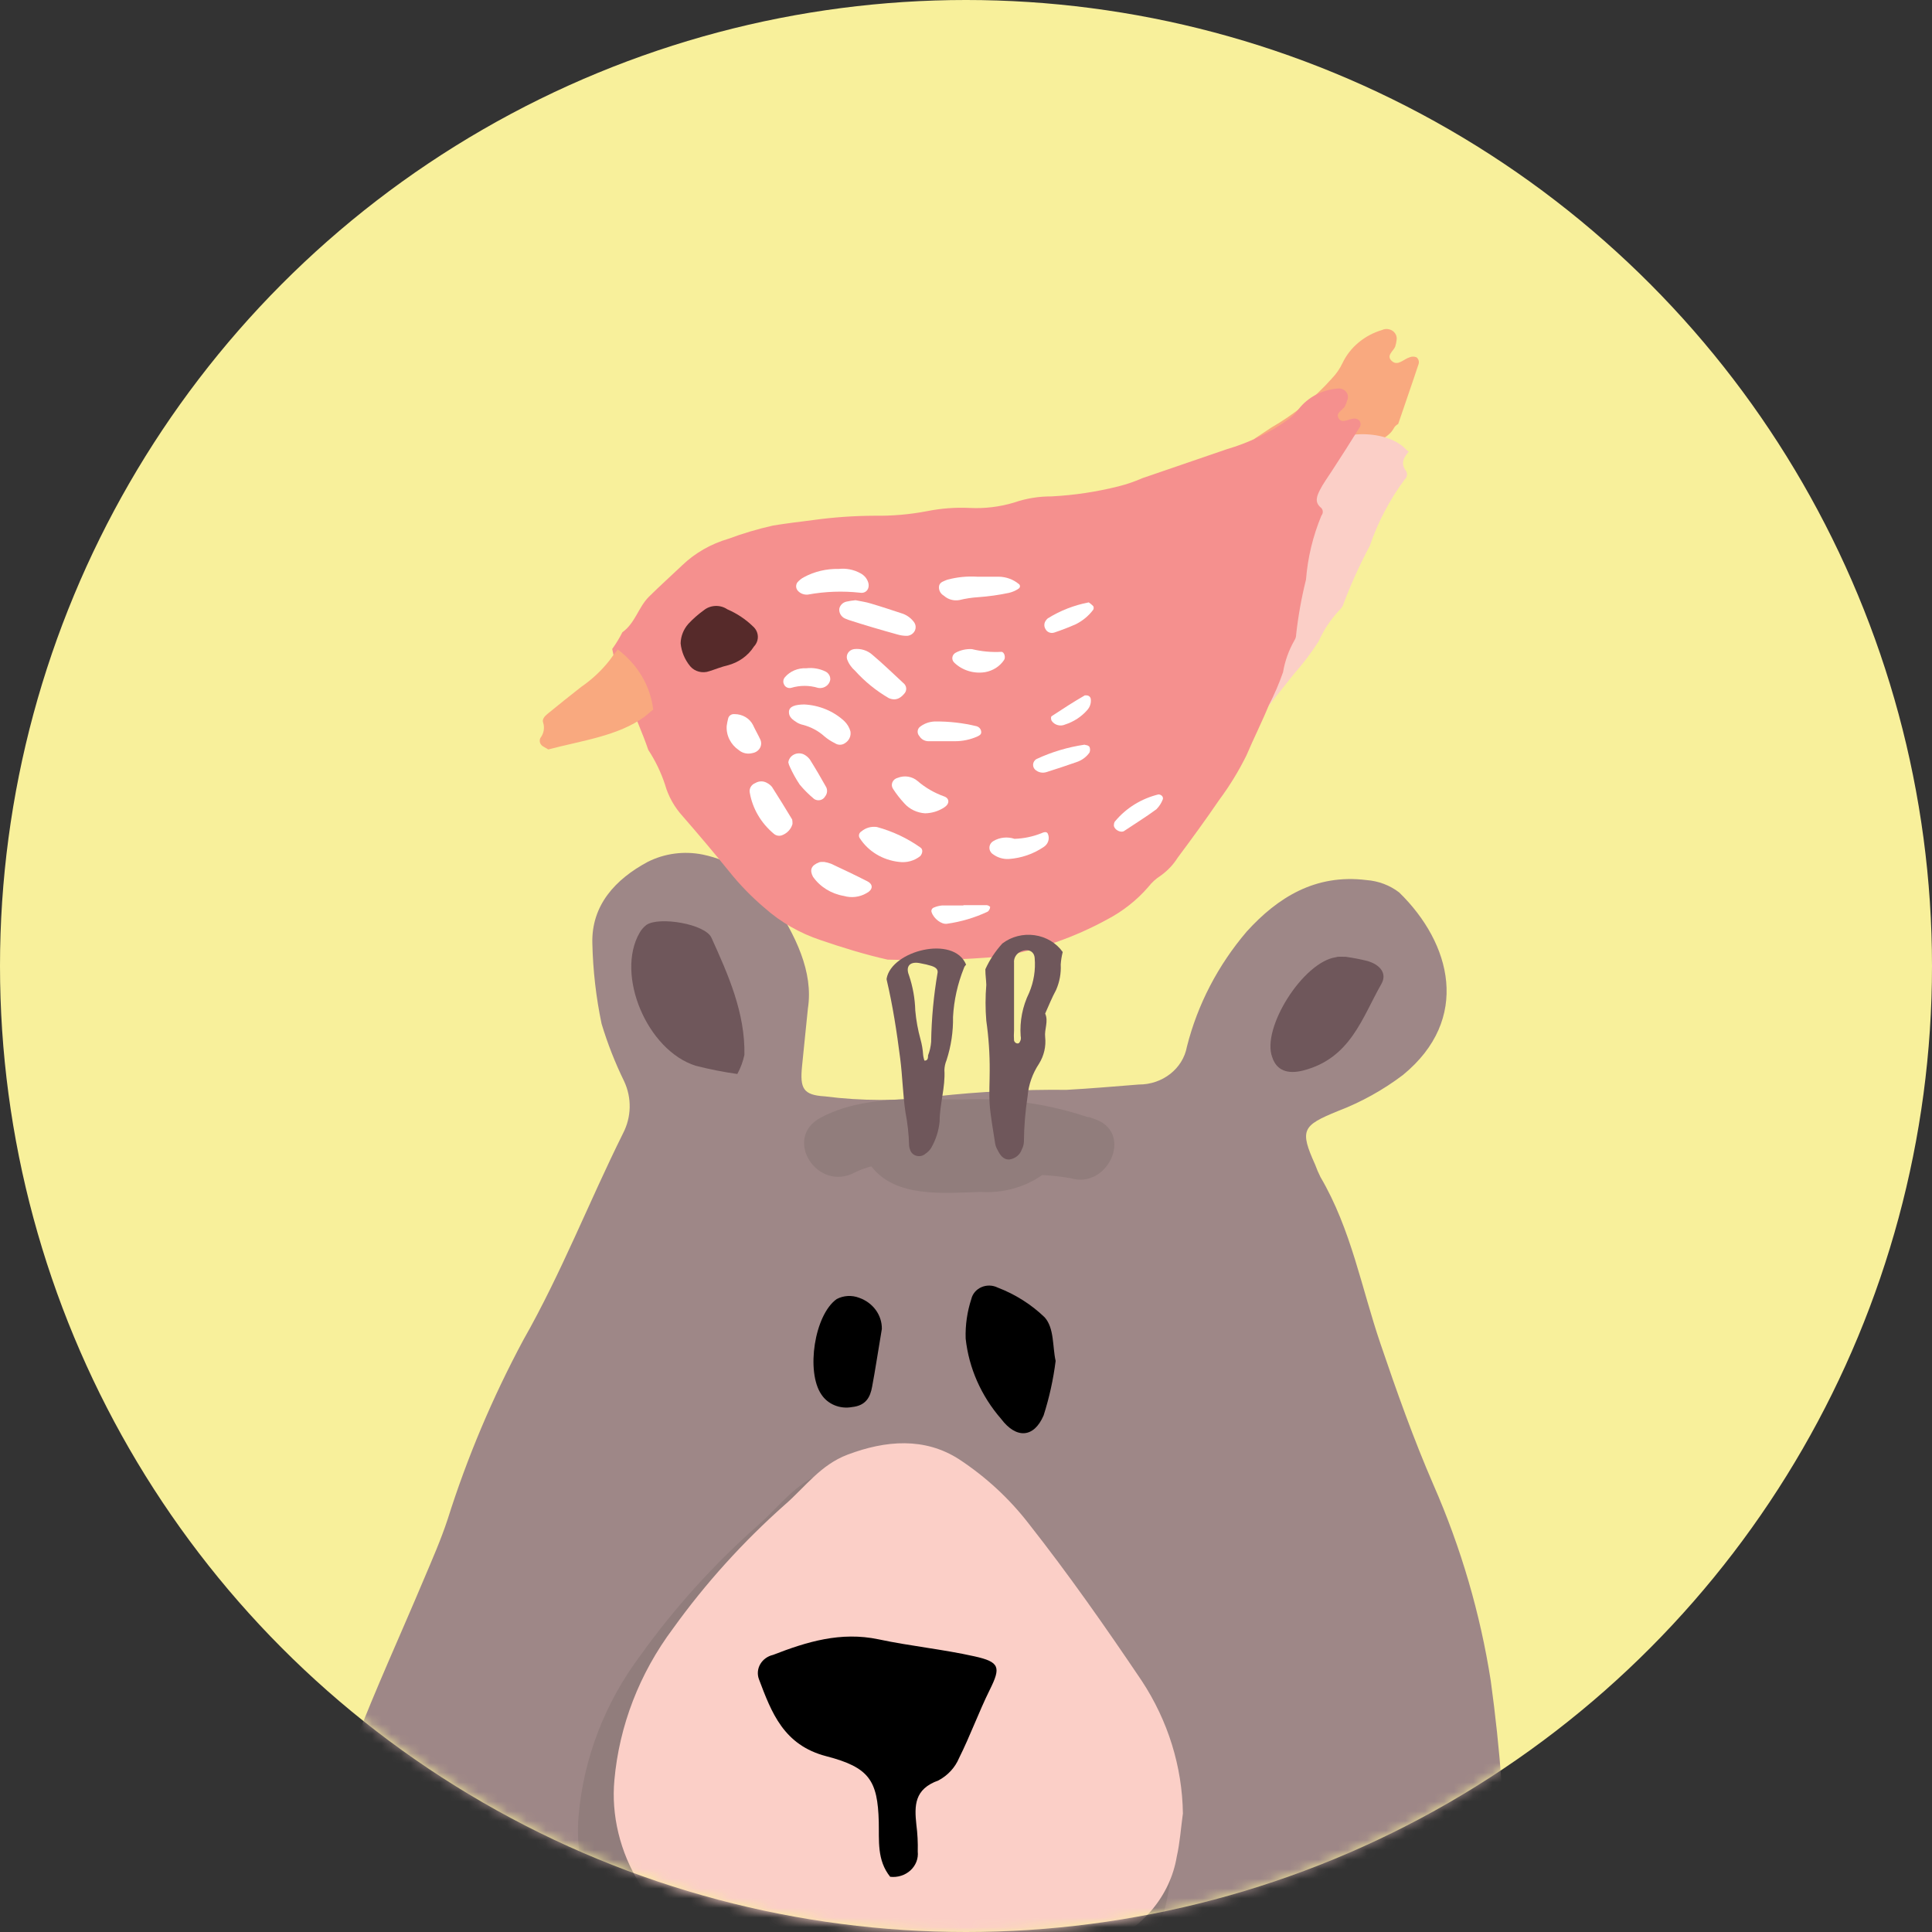<?xml version="1.0" encoding="UTF-8"?>
<svg width="200px" height="200px" viewBox="0 0 200 200" version="1.1" xmlns="http://www.w3.org/2000/svg" xmlns:xlink="http://www.w3.org/1999/xlink">
    <rect x="0" y="0" width="200" height="200" fill="#333333" stroke="none"/>
    <!-- Generator: Sketch 52.6 (67491) - http://www.bohemiancoding.com/sketch -->
    <title>joined_icon</title>
    <desc>Created with Sketch.</desc>
    <defs>
        <circle id="path-1" cx="100" cy="100" r="100"></circle>
    </defs>
    <g id="Page-1" stroke="none" stroke-width="1" fill="none" fill-rule="evenodd">
        <g id="Desktop" transform="translate(-412, -2595)">
            <g id="result" transform="translate(0, 2595)">
                <g id="joined_icon" transform="translate(412, 0)">
                    <g>
                        <mask id="mask-2" fill="white">
                            <use xlink:href="#path-1"></use>
                        </mask>
                        <use id="Oval" fill="#F8F09B" xlink:href="#path-1"></use>
                        <g id="bear_bird" mask="url(#mask-2)">
                            <g transform="translate(31, 34)">
                                <g>
                                    <path d="M52.633,70.403 C52.394,72.821 52.202,74.567 52.027,76.373 C51.804,78.657 52.123,79.358 54.371,79.493 C58.208,79.985 62.098,79.985 65.935,79.493 C70.402,78.999 74.898,78.774 79.396,78.821 C81.9,78.687 84.388,78.463 86.892,78.269 C89.35,78.28 91.455,76.625 91.868,74.358 C92.965,69.997 95.084,65.918 98.073,62.418 C101.263,58.91 105.17,56.448 110.449,57.104 C111.696,57.195 112.882,57.643 113.847,58.388 C119.237,63.642 121.295,71.493 114.229,77.284 C112.183,78.835 109.905,80.097 107.467,81.03 C103.814,82.522 103.527,82.97 105.138,86.552 C105.298,86.995 105.484,87.428 105.696,87.851 C108.886,93.284 109.939,99.343 111.917,105.134 C113.575,110.015 115.314,114.925 117.387,119.701 C120.241,126.211 122.234,133.023 123.321,139.985 C124.298,147.079 124.831,154.221 124.915,161.373 C125.136,165.601 124.597,169.834 123.321,173.896 C120.561,181.731 116.765,189.179 107.547,192.358 C102.267,194.164 97.307,196.836 91.597,197.343 C87.865,197.657 84.117,197.746 80.433,198.03 C78.327,198.194 76.238,198.537 74.053,198.806 C73.326,198.971 72.583,199.071 71.836,199.104 C61.341,198.657 50.767,198.866 40.735,195.09 C35.615,193.164 30.352,191.612 25.104,190.015 C18.311,187.814 12.296,183.905 7.719,178.716 C2.549,173.256 0.454,165.823 2.073,158.687 C2.938,154.554 4.148,150.492 5.694,146.537 C7.895,140.806 10.479,135.194 12.855,129.537 C13.732,127.463 14.642,125.403 15.343,123.269 C17.36,116.879 19.981,110.671 23.174,104.716 C27.114,97.791 29.969,90.418 33.494,83.328 C34.37,81.64 34.416,79.678 33.621,77.955 C32.676,76.025 31.893,74.029 31.277,71.985 C30.703,69.245 30.383,66.463 30.32,63.672 C30.208,59.701 32.712,57.015 36.046,55.224 C37.786,54.344 39.805,54.074 41.739,54.463 C44.719,55.071 47.315,56.769 48.949,59.179 C51.357,62.821 53.223,66.597 52.633,70.403 Z" id="Path" fill="#9E8787"></path>
                                    <path d="M45.328,77.179 C43.876,76.975 42.438,76.691 41.022,76.328 C35.982,74.746 32.696,66.896 35.216,62.552 C35.391,62.243 35.629,61.969 35.918,61.746 C37.226,60.851 42.011,61.642 42.649,63.075 C44.403,66.94 46.142,70.866 46.062,75.194 C45.916,75.884 45.669,76.552 45.328,77.179 Z" id="Path" fill="#6F575B"></path>
                                    <path d="M108.296,65.045 C109.054,65.151 109.804,65.295 110.545,65.478 C111.789,65.836 112.65,66.716 111.996,67.866 C110.003,71.358 108.807,75.567 103.894,76.821 C102.299,77.224 101.151,76.821 100.704,75.448 C99.556,72.463 103.894,65.567 107.307,65.09 C107.483,65.015 107.738,65.045 108.296,65.045 Z" id="Path" fill="#6F575B"></path>
                                    <path d="M90.513,157.537 C90.305,159.164 90.194,160.776 89.859,162.343 C89.141,166.599 86.125,170.205 81.884,171.881 C76.107,174.283 69.864,175.548 63.542,175.597 C63.012,175.544 62.477,175.544 61.947,175.597 C54.786,177.09 48.215,174.836 41.548,172.881 C32.68,170.284 28.198,161.552 28.9,153.94 C29.42,147.991 31.622,142.278 35.28,137.388 C38.799,132.476 42.891,127.946 47.481,123.881 C49.682,121.955 51.325,119.537 54.276,118.433 C58.407,116.94 62.665,116.537 66.365,118.94 C69.259,120.875 71.801,123.234 73.893,125.925 C78.232,131.507 82.325,137.244 86.174,143.134 C88.972,147.485 90.471,152.459 90.513,157.537 Z" id="Path" fill="#917D7C"></path>
                                    <path d="M91.454,153.731 C91.246,155.224 91.151,156.716 90.816,158.209 C90.141,162.237 87.296,165.656 83.288,167.254 C77.756,169.53 71.786,170.729 65.743,170.776 C65.213,170.718 64.678,170.718 64.148,170.776 C57.322,172.269 51.038,170.045 44.69,168.194 C36.221,165.731 31.931,157.448 32.601,150.284 C33.104,144.645 35.195,139.233 38.661,134.597 C42.015,129.927 45.909,125.617 50.272,121.746 C52.362,119.925 53.941,117.642 56.748,116.582 C60.703,115.09 64.723,114.776 68.279,117.06 C71.053,118.886 73.483,121.131 75.472,123.701 C79.619,128.97 83.447,134.433 87.195,140 C89.914,144.133 91.386,148.878 91.454,153.731 Z" id="Path" fill="#FBCFC7"></path>
                                    <path d="M78.279,106.881 C78.04,108.791 77.624,110.679 77.035,112.522 C76.015,114.896 74.181,114.94 72.633,112.881 C70.569,110.504 69.294,107.614 68.965,104.567 C68.92,103.178 69.12,101.791 69.555,100.463 C69.682,99.927 70.068,99.477 70.6,99.246 C71.131,99.015 71.747,99.029 72.267,99.284 C74.104,99.987 75.766,101.039 77.147,102.373 C78.152,103.507 77.945,105.418 78.279,106.881 Z" id="Path" fill="#000000"></path>
                                    <path d="M60.289,103.567 C59.858,106.119 59.603,107.851 59.284,109.537 C59.092,110.642 58.63,111.507 57.21,111.657 C55.958,111.892 54.682,111.367 54.021,110.343 C52.426,108 53.303,102.119 55.615,100.478 C56.324,100.105 57.176,100.055 57.928,100.343 C59.365,100.842 60.31,102.133 60.289,103.567 Z" id="Path" fill="#000000"></path>
                                    <path d="M61.15,160.284 C59.762,158.552 60.017,156.537 59.97,154.597 C59.858,150.313 58.981,148.955 54.547,147.806 C50.113,146.657 48.869,143.284 47.561,139.821 C47.374,139.306 47.427,138.742 47.706,138.265 C47.985,137.789 48.465,137.443 49.028,137.313 C52.521,135.955 56.03,134.881 59.938,135.701 C63.223,136.403 66.605,136.731 69.874,137.463 C72.506,138.045 72.617,138.597 71.469,140.91 C70.321,143.224 69.444,145.672 68.279,148 C67.87,148.977 67.116,149.793 66.142,150.313 C63.638,151.209 63.654,152.925 63.861,154.881 C63.981,155.807 64.029,156.739 64.005,157.672 C64.084,158.395 63.806,159.113 63.25,159.622 C62.694,160.13 61.921,160.374 61.15,160.284 Z" id="Path" fill="#000000"></path>
                                    <path d="M82.602,81.955 C82.331,81.836 82.044,81.746 81.756,81.642 L81.597,81.642 C77.427,80.246 73.006,79.627 68.582,79.821 C63.654,79.821 58.375,79.358 53.957,81.701 C50.017,83.776 53.558,89.463 57.497,87.373 C58.037,87.101 58.61,86.89 59.204,86.746 C61.708,90 66.573,89.507 70.512,89.388 C72.793,89.538 75.057,88.919 76.892,87.642 C77.882,87.688 78.868,87.798 79.843,87.97 C83.623,89.104 86.27,83.493 82.602,81.955 Z" id="Path" fill="#917D7C"></path>
                                    <path d="M115.633,2.985 C115.409,2.894 115.155,2.894 114.931,2.985 C114.309,3.164 113.703,3.94 113.081,3.373 C112.459,2.806 113.241,2.358 113.432,1.881 C113.503,1.656 113.551,1.427 113.575,1.194 C113.636,0.829 113.473,0.463 113.154,0.246 C112.835,0.029 112.412,-0.002 112.06,0.164 C110.241,0.707 108.755,1.95 107.977,3.582 C107.7,4.172 107.323,4.717 106.861,5.194 C105.081,7.194 102.964,8.908 100.593,10.269 L98.886,11.403 C99.271,12.877 100.176,14.186 101.454,15.119 C101.549,15.141 101.641,15.176 101.725,15.224 C103.32,16.03 106.239,13.403 107.674,12.836 C109.445,12.149 112.363,12.03 113.288,10.328 C113.385,10.144 113.541,9.993 113.735,9.896 L113.878,9.493 C114.532,7.552 115.218,5.612 115.856,3.672 C115.93,3.422 115.843,3.154 115.633,2.985 Z" id="Path" fill="#F9A97F"></path>
                                    <path d="M114.835,12.746 C114.729,12.685 114.632,12.61 114.548,12.522 C112.523,10.343 107.132,10.448 105.266,12.716 C105.077,12.963 104.759,13.095 104.436,13.06 C104.265,13.676 104.008,14.268 103.671,14.821 C103.185,15.79 102.914,16.841 102.873,17.91 C102.78,18.759 102.631,19.601 102.427,20.433 C101.829,22.776 101.366,25.148 101.039,27.537 C100.887,29.822 100.149,32.039 98.886,34 C98.397,34.593 98.2,35.353 98.344,36.09 C98.353,36.164 98.353,36.239 98.344,36.313 C98.344,36.313 98.344,36.313 98.344,36.403 C98.544,36.878 98.578,37.401 98.439,37.896 C98.577,38.745 98.891,39.562 99.365,40.299 C100.529,38.806 101.725,37.313 102.905,35.821 C103.855,34.748 104.719,33.61 105.489,32.418 C106.03,31.2 106.784,30.075 107.722,29.09 C107.898,28.918 108.025,28.708 108.089,28.478 C108.861,26.437 109.766,24.444 110.8,22.507 C111.63,20.064 112.845,17.75 114.405,15.642 C114.663,15.421 114.729,15.065 114.564,14.776 C113.926,13.955 114.357,13.313 114.835,12.746 Z" id="Path" fill="#FBCFC7"></path>
                                    <path d="M109.732,9.552 C109.599,9.401 109.398,9.318 109.189,9.328 C108.647,9.328 107.977,9.896 107.594,9.328 C107.212,8.761 107.961,8.478 108.216,8.075 C108.322,7.88 108.403,7.675 108.456,7.463 C108.599,7.17 108.56,6.827 108.354,6.569 C108.148,6.31 107.808,6.178 107.467,6.224 C105.854,6.351 104.38,7.13 103.432,8.358 C103.103,8.81 102.693,9.204 102.219,9.522 C100.338,10.843 98.229,11.853 95.983,12.507 L87.275,15.493 C86.479,15.844 85.652,16.128 84.803,16.343 C82.529,16.915 80.199,17.265 77.849,17.388 C76.521,17.381 75.203,17.599 73.957,18.03 C72.48,18.473 70.929,18.66 69.38,18.582 C67.909,18.512 66.434,18.623 64.994,18.91 C63.205,19.255 61.381,19.415 59.555,19.388 C57.42,19.395 55.288,19.545 53.175,19.836 C51.788,20.015 50.4,20.179 49.028,20.403 C47.453,20.757 45.908,21.215 44.403,21.776 C42.589,22.305 40.945,23.249 39.618,24.522 C38.486,25.597 37.306,26.657 36.189,27.761 C35.073,28.866 34.77,30.493 33.43,31.448 C33.129,32.05 32.777,32.629 32.377,33.179 C33.063,36.851 34.929,40.164 36.109,43.627 C36.849,44.758 37.433,45.971 37.848,47.239 C38.19,48.443 38.817,49.56 39.682,50.507 C41.277,52.343 42.872,54.224 44.467,56.194 C45.564,57.573 46.803,58.848 48.167,60 C49.831,61.479 51.809,62.613 53.973,63.328 C56.237,64.104 58.566,64.821 60.895,65.343 L61.07,65.343 C64.917,65.465 68.769,65.356 72.602,65.015 C76.473,64.344 80.191,63.052 83.591,61.194 C85.239,60.331 86.695,59.181 87.881,57.806 C88.227,57.358 88.653,56.969 89.141,56.657 C89.855,56.148 90.456,55.515 90.911,54.791 C92.379,52.821 93.83,50.836 95.202,48.821 C96.292,47.355 97.242,45.802 98.041,44.179 C98.774,42.448 99.636,40.746 100.337,39.03 C100.915,37.914 101.411,36.762 101.821,35.582 C102.014,34.429 102.413,33.314 103.001,32.284 C103.117,32.103 103.177,31.897 103.176,31.687 C103.388,29.773 103.729,27.874 104.197,26 C104.374,23.729 104.912,21.496 105.792,19.373 C105.984,19.146 105.984,18.825 105.792,18.597 C105.027,18 105.33,17.343 105.633,16.731 C105.936,16.119 106.446,15.418 106.861,14.776 C107.834,13.284 108.838,11.716 109.795,10.164 C109.881,9.963 109.857,9.735 109.732,9.552 Z" id="Path" fill="#F5908E"></path>
                                    <path d="M39.459,32.597 C39.476,31.861 39.756,31.151 40.256,30.582 C40.737,30.066 41.271,29.596 41.851,29.179 C42.539,28.617 43.551,28.573 44.291,29.075 C45.29,29.506 46.193,30.108 46.955,30.851 C47.58,31.405 47.622,32.323 47.051,32.925 C46.442,33.886 45.458,34.587 44.307,34.881 C43.669,35.03 43.063,35.284 42.441,35.478 C41.73,35.736 40.921,35.531 40.448,34.97 C39.884,34.283 39.541,33.46 39.459,32.597 Z" id="Path" fill="#562A2A"></path>
                                    <path d="M57.561,28.134 C58.056,28.239 58.646,28.313 59.156,28.478 C60.273,28.806 61.373,29.179 62.474,29.537 C62.95,29.719 63.356,30.031 63.638,30.433 C63.815,30.696 63.836,31.026 63.694,31.307 C63.552,31.588 63.266,31.782 62.936,31.821 C62.574,31.828 62.212,31.778 61.868,31.672 C60.193,31.209 58.518,30.716 56.859,30.179 L56.445,30.015 C56.054,29.816 55.832,29.413 55.887,29 C55.963,28.654 56.24,28.377 56.604,28.284 C56.919,28.214 57.239,28.164 57.561,28.134 Z" id="Path" fill="#FFFFFF"></path>
                                    <path d="M70.177,25.701 C71.102,25.701 71.772,25.701 72.426,25.701 C73.166,25.72 73.877,25.978 74.436,26.433 C74.53,26.487 74.587,26.583 74.587,26.687 C74.587,26.79 74.53,26.886 74.436,26.94 C74.14,27.144 73.804,27.291 73.447,27.373 C72.397,27.595 71.33,27.744 70.257,27.821 C69.6,27.862 68.948,27.962 68.311,28.119 C67.733,28.223 67.138,28.056 66.716,27.672 C66.328,27.452 66.13,27.028 66.222,26.612 C66.333,26.239 66.716,26.164 67.051,26.015 C68.066,25.74 69.124,25.634 70.177,25.701 Z" id="Path" fill="#FFFFFF"></path>
                                    <path d="M55.823,24.896 C56.605,24.809 57.395,24.966 58.072,25.343 C58.456,25.543 58.742,25.875 58.869,26.269 C59.076,26.881 58.694,27.463 58.04,27.358 C56.238,27.161 54.414,27.226 52.633,27.552 C52.264,27.587 51.899,27.461 51.644,27.209 C51.38,26.962 51.34,26.574 51.548,26.284 C51.731,26.074 51.952,25.897 52.202,25.761 C53.3,25.164 54.553,24.864 55.823,24.896 Z" id="Path" fill="#FFFFFF"></path>
                                    <path d="M57.418,33.194 C58.114,33.113 58.813,33.333 59.316,33.791 C60.416,34.716 61.437,35.716 62.506,36.701 C62.682,36.835 62.791,37.031 62.809,37.242 C62.827,37.453 62.752,37.663 62.601,37.821 C62.123,38.388 61.612,38.537 61.006,38.269 C59.69,37.501 58.511,36.544 57.513,35.433 C57.132,35.102 56.846,34.686 56.684,34.224 C56.623,33.995 56.668,33.753 56.807,33.557 C56.947,33.361 57.169,33.229 57.418,33.194 Z" id="Path" fill="#FFFFFF"></path>
                                    <path d="M62.059,55.224 C60.377,55.037 58.882,54.133 58.008,52.776 C57.926,52.66 57.898,52.518 57.932,52.383 C57.965,52.247 58.056,52.131 58.183,52.06 C58.615,51.692 59.202,51.528 59.778,51.612 C61.404,52.055 62.928,52.773 64.276,53.731 C64.579,53.925 64.499,54.343 64.276,54.612 C63.668,55.11 62.858,55.333 62.059,55.224 Z" id="Path" fill="#FFFFFF"></path>
                                    <path d="M52.25,38.925 C53.81,39.003 55.286,39.614 56.397,40.642 C56.703,40.938 56.923,41.303 57.035,41.701 C57.126,42.185 56.9,42.672 56.461,42.94 C56.157,43.149 55.744,43.149 55.44,42.94 C55.048,42.75 54.684,42.514 54.355,42.239 C53.722,41.662 52.943,41.246 52.091,41.03 C51.881,40.981 51.682,40.901 51.501,40.791 C51.07,40.522 50.639,40.224 50.671,39.672 C50.703,39.119 51.325,38.94 52.25,38.925 Z" id="Path" fill="#FFFFFF"></path>
                                    <path d="M51.038,51.299 C50.892,51.838 50.476,52.277 49.922,52.478 C49.639,52.567 49.327,52.504 49.108,52.313 C47.784,51.209 46.906,49.713 46.62,48.075 C46.524,47.651 46.766,47.224 47.194,47.06 C47.567,46.83 48.05,46.83 48.422,47.06 C48.615,47.161 48.784,47.298 48.917,47.463 C49.634,48.582 50.32,49.701 51.006,50.836 C51.038,50.985 51.038,51.149 51.038,51.299 Z" id="Path" fill="#FFFFFF"></path>
                                    <path d="M54.308,55.224 C54.559,55.263 54.805,55.328 55.041,55.418 C56.285,56 57.545,56.597 58.773,57.224 C59.427,57.552 59.379,58.104 58.694,58.463 C57.994,58.874 57.137,58.977 56.349,58.746 C55.04,58.521 53.888,57.803 53.159,56.761 C52.792,56.06 52.968,55.582 53.797,55.269 C53.893,55.224 54.036,55.224 54.308,55.224 Z" id="Path" fill="#FFFFFF"></path>
                                    <path d="M64.77,50.194 C63.932,50.142 63.154,49.769 62.617,49.164 C62.185,48.698 61.795,48.199 61.453,47.672 C61.311,47.466 61.284,47.21 61.379,46.983 C61.473,46.755 61.679,46.584 61.931,46.522 C62.626,46.241 63.433,46.37 63.989,46.851 C64.791,47.544 65.728,48.086 66.748,48.448 C67.322,48.657 67.306,49.239 66.748,49.582 C66.168,49.965 65.48,50.178 64.77,50.194 Z" id="Path" fill="#FFFFFF"></path>
                                    <path d="M66.668,42.731 C66.158,42.731 65.648,42.731 65.073,42.731 C64.699,42.713 64.362,42.516 64.18,42.209 C63.932,41.944 63.932,41.548 64.18,41.284 C64.621,40.917 65.186,40.706 65.775,40.687 C67.233,40.671 68.686,40.837 70.097,41.179 C70.388,41.265 70.583,41.521 70.576,41.806 C70.576,42.045 70.369,42.149 70.177,42.239 C69.446,42.567 68.644,42.735 67.833,42.731 L66.668,42.731 Z" id="Path" fill="#FFFFFF"></path>
                                    <path d="M74.021,52.836 C74.994,52.805 75.952,52.602 76.844,52.239 C77.035,52.149 77.291,52.075 77.434,52.239 C77.532,52.413 77.576,52.609 77.562,52.806 C77.544,53.153 77.356,53.473 77.051,53.672 C75.989,54.4 74.729,54.834 73.415,54.925 C72.84,54.949 72.274,54.779 71.82,54.448 C71.573,54.296 71.424,54.038 71.424,53.761 C71.424,53.484 71.573,53.226 71.82,53.075 C72.474,52.679 73.288,52.591 74.021,52.836 Z" id="Path" fill="#FFFFFF"></path>
                                    <path d="M50.607,44.925 C50.644,44.587 50.855,44.286 51.173,44.119 C51.49,43.953 51.874,43.942 52.202,44.09 C52.457,44.219 52.676,44.403 52.84,44.627 C53.43,45.567 53.989,46.522 54.531,47.493 C54.682,47.813 54.633,48.186 54.403,48.463 C54.301,48.645 54.12,48.777 53.906,48.826 C53.693,48.874 53.467,48.834 53.287,48.716 C52.739,48.263 52.237,47.764 51.788,47.224 C51.402,46.648 51.067,46.044 50.783,45.418 C50.703,45.261 50.644,45.096 50.607,44.925 Z" id="Path" fill="#FFFFFF"></path>
                                    <path d="M44.228,41.134 C44.265,40.868 44.319,40.604 44.387,40.343 C44.464,40.072 44.742,39.894 45.041,39.925 C45.861,39.923 46.607,40.365 46.955,41.06 C47.178,41.552 47.465,42.03 47.705,42.552 C47.837,42.836 47.823,43.161 47.668,43.434 C47.512,43.707 47.232,43.899 46.907,43.955 C46.411,44.095 45.873,43.981 45.488,43.657 C44.632,43.074 44.157,42.122 44.228,41.134 Z" id="Path" fill="#FFFFFF"></path>
                                    <path d="M69.603,33.194 C70.601,33.439 71.635,33.535 72.665,33.478 C72.968,33.478 73.128,34.06 72.936,34.328 C72.498,34.984 71.787,35.438 70.975,35.582 C69.803,35.766 68.61,35.397 67.785,34.597 C67.628,34.449 67.556,34.239 67.59,34.033 C67.625,33.827 67.762,33.648 67.96,33.552 C68.461,33.291 69.03,33.167 69.603,33.194 Z" id="Path" fill="#FFFFFF"></path>
                                    <path d="M81.437,43.134 C81.549,43.134 81.756,43.239 81.788,43.328 C81.862,43.511 81.862,43.713 81.788,43.896 C81.469,44.361 80.991,44.713 80.433,44.896 C79.412,45.254 78.375,45.597 77.338,45.925 C76.91,46.067 76.433,45.955 76.126,45.642 C75.885,45.375 75.885,44.984 76.126,44.716 C76.126,44.716 76.222,44.612 76.286,44.582 C77.853,43.849 79.531,43.346 81.262,43.09 L81.437,43.134 Z" id="Path" fill="#FFFFFF"></path>
                                    <path d="M84.308,51.478 C84.308,51.373 84.308,51.134 84.452,51 C85.578,49.647 87.146,48.677 88.918,48.239 C89.057,48.24 89.189,48.294 89.285,48.388 C89.374,48.481 89.409,48.609 89.38,48.731 C89.236,49.119 89.008,49.475 88.71,49.776 C87.642,50.567 86.493,51.269 85.361,52.03 C85.042,52.239 84.372,51.925 84.308,51.478 Z" id="Path" fill="#FFFFFF"></path>
                                    <path d="M81.709,28.358 C81.877,28.472 82.032,28.602 82.171,28.746 C82.234,28.864 82.234,29.002 82.171,29.119 C81.709,29.741 81.097,30.252 80.385,30.612 C79.651,30.94 78.902,31.224 78.152,31.478 C77.791,31.604 77.387,31.448 77.227,31.119 C77.041,30.814 77.079,30.432 77.323,30.164 C77.362,30.108 77.411,30.058 77.466,30.015 C78.752,29.211 80.193,28.648 81.709,28.358 Z" id="Path" fill="#FFFFFF"></path>
                                    <path d="M68.726,59.701 L71.15,59.701 C71.286,59.721 71.41,59.785 71.501,59.881 C71.501,60.06 71.373,60.313 71.214,60.388 C69.899,61.003 68.489,61.421 67.035,61.627 C66.461,61.716 65.664,61.104 65.44,60.433 C65.366,60.231 65.48,60.011 65.695,59.94 C65.963,59.828 66.249,59.757 66.541,59.731 C67.274,59.731 68.008,59.731 68.742,59.731 L68.726,59.701 Z" id="Path" fill="#FFFFFF"></path>
                                    <path d="M52.457,35.179 C53.149,35.096 53.851,35.216 54.467,35.522 C54.793,35.692 54.98,36.026 54.946,36.373 C54.876,36.789 54.54,37.121 54.1,37.209 C53.964,37.238 53.822,37.238 53.686,37.209 C52.779,36.933 51.801,36.933 50.894,37.209 C50.602,37.277 50.299,37.138 50.177,36.881 C50.033,36.631 50.065,36.324 50.256,36.104 C50.787,35.481 51.607,35.136 52.457,35.179 Z" id="Path" fill="#FFFFFF"></path>
                                    <path d="M81.453,37.985 C81.689,37.976 81.891,38.139 81.916,38.358 C81.971,38.772 81.838,39.189 81.549,39.507 C80.951,40.193 80.162,40.71 79.268,41 C78.784,41.22 78.199,41.074 77.897,40.657 C77.785,40.537 77.753,40.164 77.897,40.119 C79.029,39.373 80.177,38.627 81.326,37.97 C81.342,37.985 81.342,38 81.453,37.985 Z" id="Path" fill="#FFFFFF"></path>
                                    <path d="M25.248,43.284 L25.758,43.582 C29.203,42.672 32.983,42.194 35.727,40.194 L36.62,39.448 C36.324,37.005 35.004,34.772 32.951,33.239 C32.648,33.612 32.361,33.985 32.09,34.373 C31.27,35.416 30.286,36.337 29.171,37.104 C27.991,38.03 26.811,38.97 25.647,39.925 C25.375,40.149 25.088,40.478 25.232,40.821 C25.398,41.357 25.292,41.934 24.945,42.388 C24.778,42.715 24.91,43.107 25.248,43.284 Z" id="Path" fill="#F9A97F"></path>
                                    <path d="M72.761,63.672 C72.036,64.469 71.444,65.365 71.007,66.328 L71.007,66.463 C71.007,66.94 71.086,67.418 71.102,67.955 C70.998,69.192 70.998,70.435 71.102,71.672 C71.346,73.378 71.463,75.099 71.453,76.821 C71.453,78 71.373,79.179 71.453,80.343 C71.533,81.507 71.82,83.06 72.027,84.433 C72.071,84.636 72.146,84.832 72.251,85.015 C72.506,85.522 72.825,86.06 73.495,86.03 C74.095,85.942 74.59,85.543 74.771,85 C74.904,84.754 74.98,84.484 74.994,84.209 C75.009,82.626 75.137,81.045 75.377,79.478 C75.477,78.286 75.882,77.134 76.557,76.119 C77.076,75.285 77.299,74.319 77.195,73.358 C77.099,72.552 77.562,71.731 77.195,70.925 C77.562,70.104 77.897,69.269 78.327,68.478 C78.691,67.645 78.854,66.749 78.806,65.851 C78.833,65.413 78.903,64.978 79.013,64.552 C78.348,63.612 77.288,62.979 76.096,62.812 C74.905,62.644 73.693,62.956 72.761,63.672 Z M75.536,68.776 C74.85,70.177 74.548,71.716 74.659,73.254 C74.691,73.386 74.691,73.524 74.659,73.657 C74.579,73.836 74.531,74.09 74.228,74 C74.101,73.948 74.006,73.843 73.973,73.716 C73.949,73.373 73.949,73.029 73.973,72.687 C73.973,71.642 73.973,70.612 73.973,69.582 L73.973,65.672 C73.923,65.176 74.21,64.704 74.691,64.493 C75.456,64.164 76.063,64.493 76.11,65.179 C76.215,66.403 76.019,67.634 75.536,68.776 Z" id="Shape" fill="#6F575B" fill-rule="nonzero"></path>
                                    <path d="M60.783,67.299 C60.79,67.333 60.79,67.368 60.783,67.403 C61.421,70.104 61.836,72.821 62.187,75.567 C62.426,77.403 62.458,79.269 62.729,81.119 C62.953,82.268 63.081,83.43 63.112,84.597 C63.121,84.735 63.153,84.871 63.207,85 C63.288,85.312 63.541,85.56 63.871,85.649 C64.2,85.738 64.556,85.656 64.802,85.433 C65.043,85.276 65.244,85.072 65.392,84.836 C65.881,83.986 66.179,83.051 66.27,82.09 C66.27,80.299 66.876,78.567 66.764,76.761 C66.777,76.414 66.852,76.07 66.987,75.746 C67.458,74.295 67.684,72.785 67.657,71.269 C67.752,69.548 68.128,67.852 68.774,66.239 C68.817,66.097 68.899,65.968 69.013,65.866 C67.753,62.761 61.293,64.403 60.783,67.299 Z M65.392,73.851 C65.355,74.33 65.248,74.802 65.073,75.254 C65.073,75.463 65.073,75.821 64.691,75.791 C64.691,75.791 64.579,75.418 64.563,75.209 C64.529,74.665 64.438,74.125 64.292,73.597 C64.021,72.618 63.839,71.62 63.75,70.612 C63.716,69.37 63.496,68.139 63.096,66.955 C62.713,66 63.223,65.463 64.34,65.731 C64.702,65.793 65.059,65.878 65.408,65.985 C65.935,66.149 66.094,66.388 66.062,66.672 C65.654,69.046 65.43,71.446 65.392,73.851 Z" id="Shape" fill="#6F575B" fill-rule="nonzero"></path>
                                </g>
                            </g>
                        </g>
                    </g>
                </g>
            </g>
        </g>
    </g>
</svg>